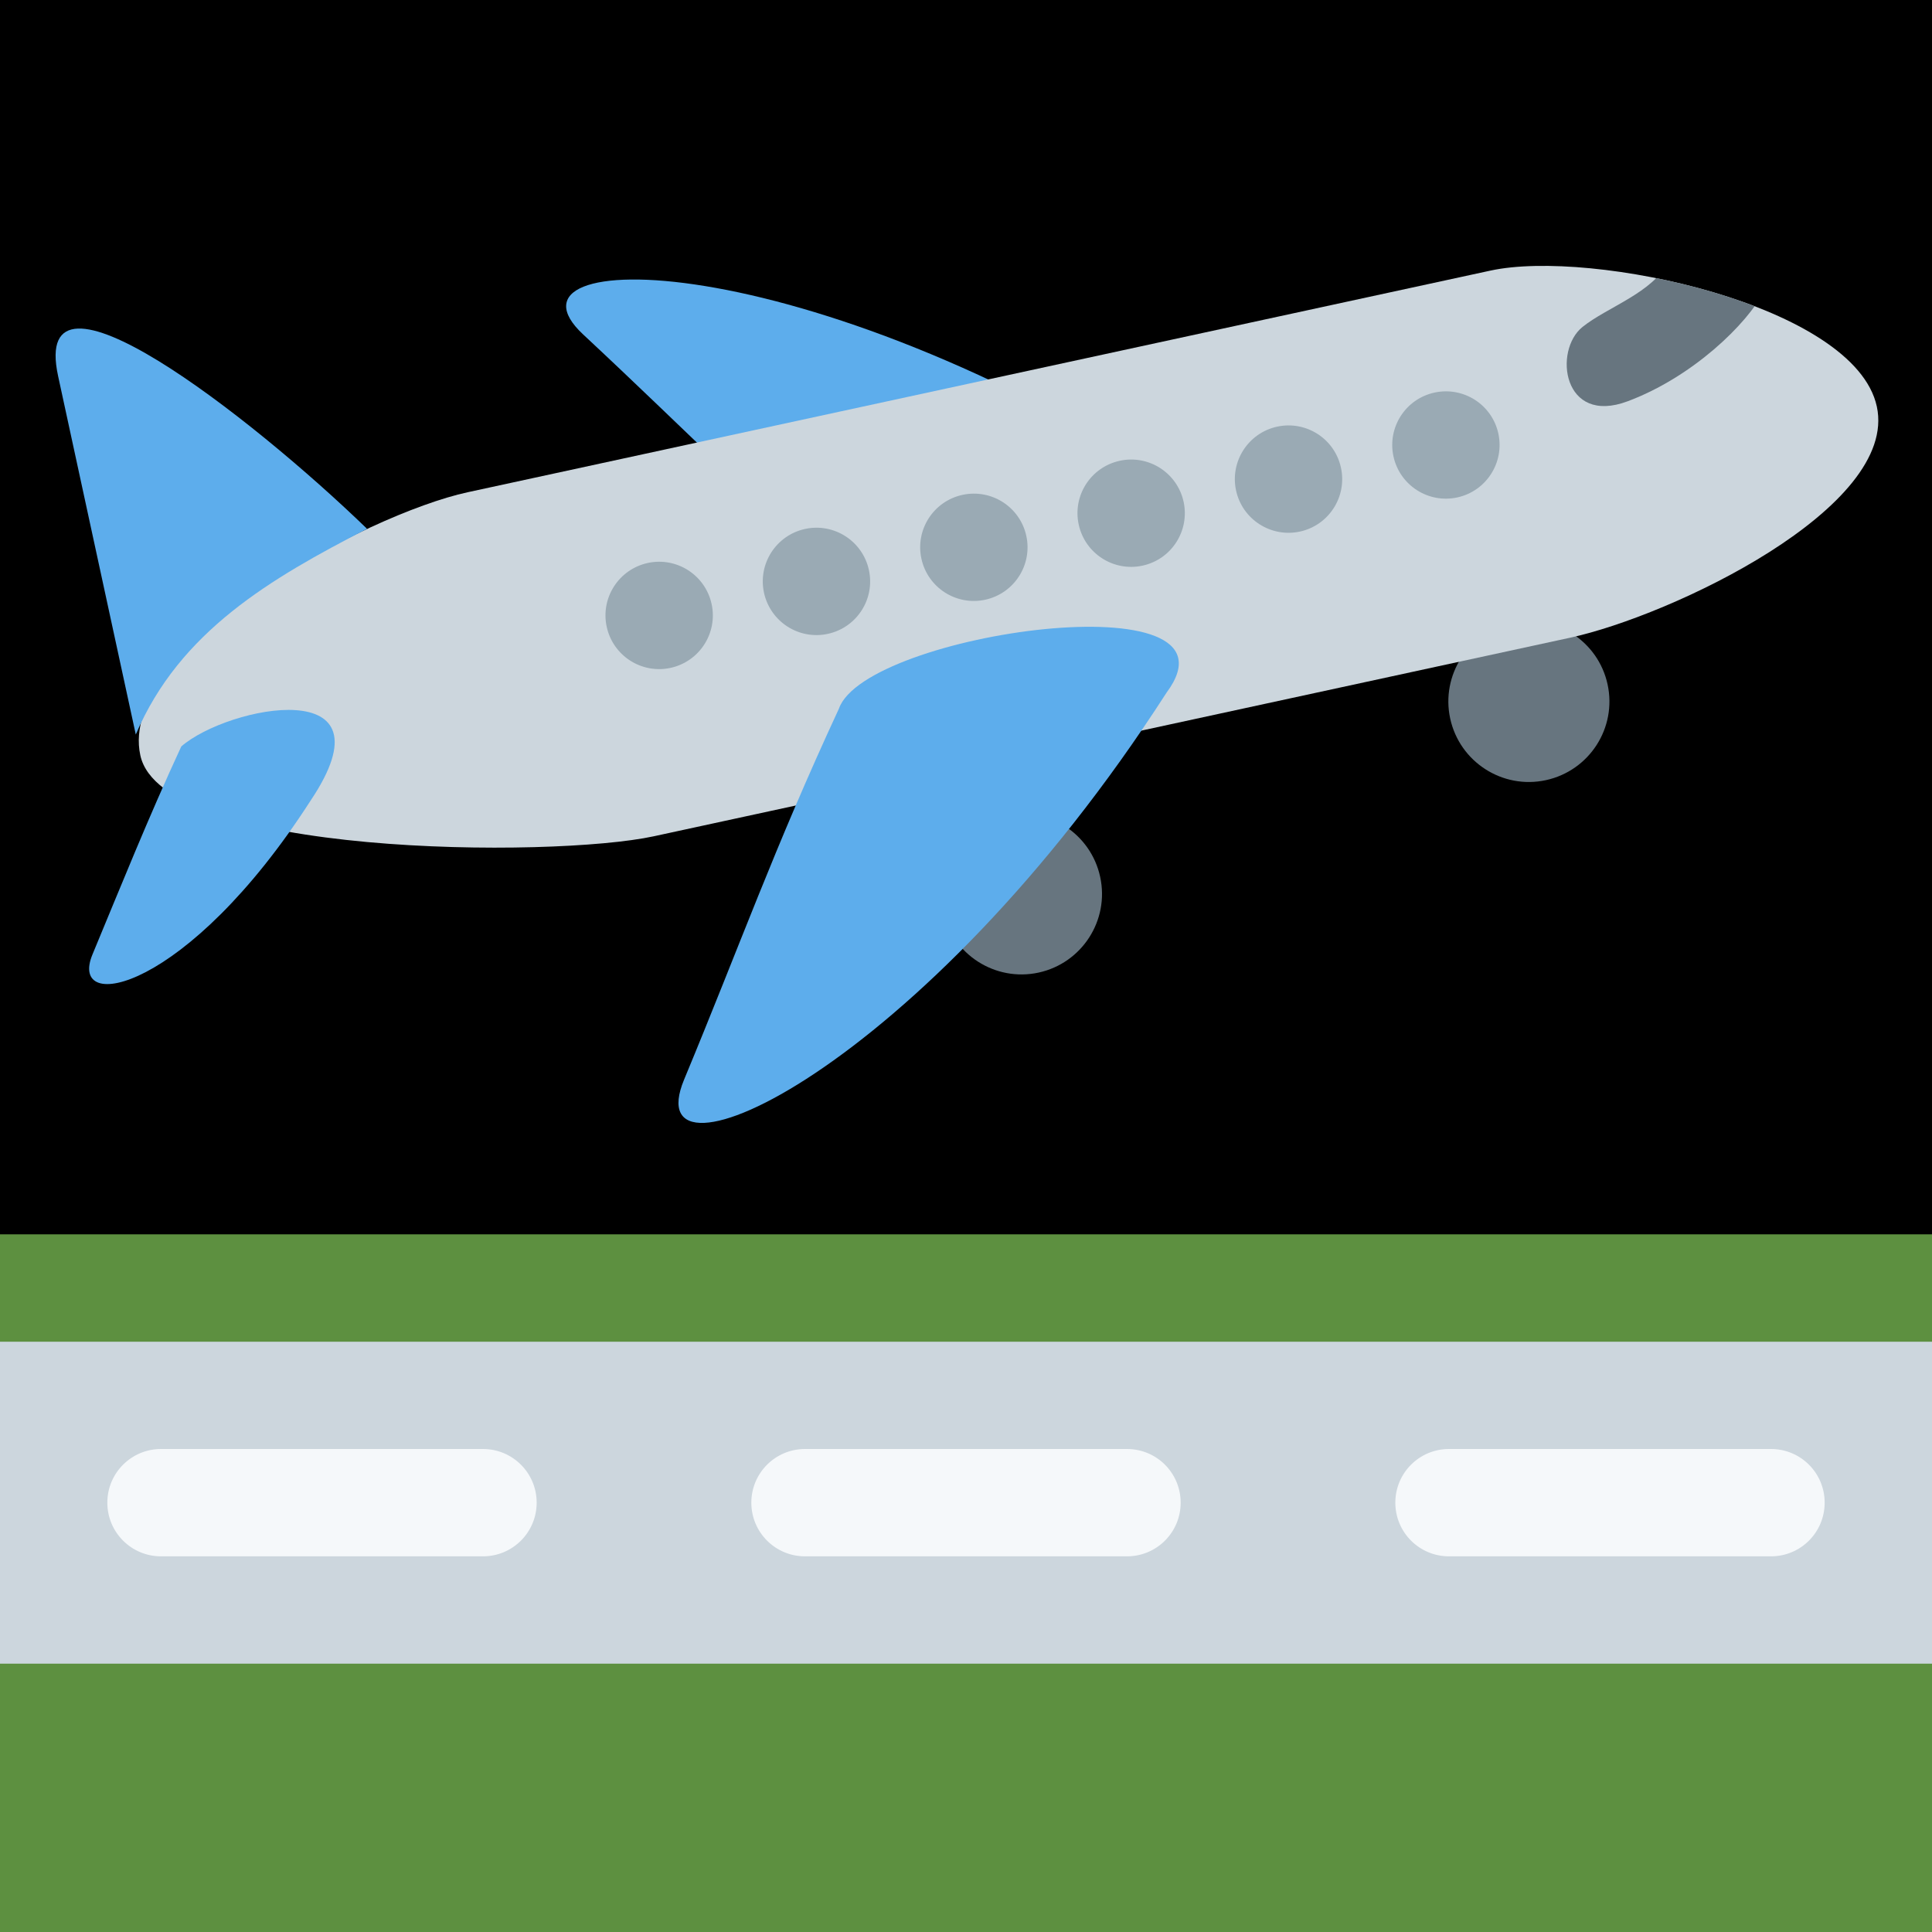 <?xml version="1.0" encoding="UTF-8" standalone="no"?><svg xmlns:dc="http://purl.org/dc/elements/1.1/" xmlns:cc="http://creativecommons.org/ns#" xmlns:rdf="http://www.w3.org/1999/02/22-rdf-syntax-ns#" xmlns:svg="http://www.w3.org/2000/svg" xmlns="http://www.w3.org/2000/svg" viewBox="0 0 45 45" style="enable-background:new 0 0 45 45;" xml:space="preserve" version="1.1" id="svg2"><rect width="100%" height="100%" fill="black"/><defs id="defs6"><clipPath id="clipPath20" clipPathUnits="userSpaceOnUse"><path id="path22" d="M 0,36 36,36 36,0 0,0 0,36 Z"/></clipPath><clipPath id="clipPath60" clipPathUnits="userSpaceOnUse"><path id="path62" d="M 27.773,30.958 8.715,26.828 C 6.826,26.419 2.178,23.942 2.615,21.925 l 0,0 c 0.409,-1.888 7.678,-1.917 9.567,-1.508 l 0,0 17.073,3.699 c 1.889,0.41 6.127,2.42 5.717,4.309 l 0,0 c -0.35,1.617 -3.99,2.621 -6.216,2.621 l 0,0 c -0.375,0 -0.71,-0.029 -0.983,-0.088"/></clipPath><clipPath id="clipPath72" clipPathUnits="userSpaceOnUse"><path id="path74" d="M 0,36 36,36 36,0 0,0 0,36 Z"/></clipPath></defs><g transform="matrix(1.25,0,0,-1.25,0,45)" id="g10"><path id="path12" style="fill:#5d9040;fill-opacity:1;fill-rule:nonzero;stroke:none" d="M 0,0 36,0 36,13 0,13 0,0 Z"/><path id="path14" style="fill:#ccd6dd;fill-opacity:1;fill-rule:nonzero;stroke:none" d="m 0,5 36,0 0,5.999 -36,0 L 0,5 Z"/><g id="g16"><g clip-path="url(#clipPath20)" id="g18"><g transform="translate(10,8)" id="g24"><path id="path26" style="fill:#f5f8fa;fill-opacity:1;fill-rule:nonzero;stroke:none" d="m 0,0 c 0,-0.553 -0.448,-1 -1,-1 l -6,0 c -0.552,0 -1,0.447 -1,1 0,0.553 0.448,1 1,1 l 6,0 C -0.448,1 0,0.553 0,0"/></g><g transform="translate(22,8)" id="g28"><path id="path30" style="fill:#f5f8fa;fill-opacity:1;fill-rule:nonzero;stroke:none" d="m 0,0 c 0,-0.553 -0.447,-1 -1,-1 l -6,0 c -0.552,0 -1,0.447 -1,1 0,0.553 0.448,1 1,1 l 6,0 C -0.447,1 0,0.553 0,0"/></g><g transform="translate(34,8)" id="g32"><path id="path34" style="fill:#f5f8fa;fill-opacity:1;fill-rule:nonzero;stroke:none" d="m 0,0 c 0,-0.553 -0.447,-1 -1,-1 l -6,0 c -0.553,0 -1,0.447 -1,1 0,0.553 0.447,1 1,1 l 6,0 C -0.447,1 0,0.553 0,0"/></g><g transform="translate(20.5,19.661)" id="g36"><path id="path38" style="fill:#67757f;fill-opacity:1;fill-rule:nonzero;stroke:none" d="m 0,0 c 0.176,-0.81 -0.339,-1.608 -1.148,-1.784 -0.81,-0.175 -1.608,0.339 -1.783,1.148 -0.176,0.81 0.338,1.609 1.148,1.784 C -0.974,1.324 -0.175,0.809 0,0"/></g><g transform="translate(29.955,23.247)" id="g40"><path id="path42" style="fill:#67757f;fill-opacity:1;fill-rule:nonzero;stroke:none" d="m 0,0 c 0.176,-0.81 -0.339,-1.608 -1.149,-1.784 -0.809,-0.176 -1.608,0.339 -1.784,1.149 -0.175,0.809 0.34,1.608 1.149,1.783 C -0.974,1.324 -0.175,0.809 0,0"/></g><g transform="translate(28.766,24.012)" id="g44"><path id="path46" style="fill:#67757f;fill-opacity:1;fill-rule:nonzero;stroke:none" d="m 0,0 c 0.058,-0.27 -0.113,-0.536 -0.383,-0.595 -0.27,-0.058 -0.536,0.113 -0.594,0.383 L -1.4,1.743 c -0.06,0.27 0.112,0.536 0.382,0.594 0.27,0.059 0.536,-0.112 0.595,-0.382 L 0,0 Z"/></g><g transform="translate(16.354,24.663)" id="g48"><path id="path50" style="fill:#5dadec;fill-opacity:1;fill-rule:nonzero;stroke:none" d="M 0,0 C 1.037,-1.093 8.003,0.963 5.677,2.258 -1.386,6.813 -7.25,6.75 -5.489,5.106 -3.504,3.256 -2.18,1.879 0,0"/></g><g transform="translate(34.972,28.425)" id="g52"><path id="path54" style="fill:#ccd6dd;fill-opacity:1;fill-rule:nonzero;stroke:none" d="m 0,0 c 0.409,-1.888 -3.829,-3.899 -5.717,-4.308 l -17.073,-3.7 c -1.889,-0.409 -9.158,-0.38 -9.567,1.508 -0.438,2.017 4.21,4.494 6.1,4.903 l 19.058,4.13 C -5.311,2.942 -0.409,1.89 0,0"/></g></g></g><g id="g56"><g clip-path="url(#clipPath60)" id="g58"><g transform="translate(29.487,29.907)" id="g64"><path id="path66" style="fill:#67757f;fill-opacity:1;fill-rule:nonzero;stroke:none" d="M 0,0 C 0.469,0.377 1.317,0.637 1.605,1.227 1.892,1.817 3.701,1.282 3.386,0.671 3.071,0.058 2.056,-0.93 0.843,-1.384 -0.369,-1.839 -0.545,-0.438 0,0"/></g></g></g><g id="g68"><g clip-path="url(#clipPath72)" id="g70"><g transform="translate(2.53,22.313)" id="g76"><path id="path78" style="fill:#5dadec;fill-opacity:1;fill-rule:nonzero;stroke:none" d="M 0,0 C -0.177,0.818 -1.27,5.86 -1.447,6.678 -1.979,9.133 2.141,5.933 4.31,3.833 2.524,2.912 0.819,1.926 0,0"/></g><g transform="translate(27.92,27.92)" id="g80"><path id="path82" style="fill:#9aaab4;fill-opacity:1;fill-rule:nonzero;stroke:none" d="m 0,0 c 0.116,-0.54 -0.226,-1.072 -0.766,-1.189 -0.54,-0.117 -1.072,0.226 -1.189,0.765 -0.117,0.54 0.225,1.072 0.765,1.189 C -0.649,0.882 -0.117,0.54 0,0"/></g><g transform="translate(24.987,27.284)" id="g84"><path id="path86" style="fill:#9aaab4;fill-opacity:1;fill-rule:nonzero;stroke:none" d="m 0,0 c 0.117,-0.539 -0.225,-1.072 -0.765,-1.189 -0.54,-0.117 -1.073,0.226 -1.19,0.766 -0.116,0.539 0.226,1.072 0.766,1.189 C -0.648,0.883 -0.116,0.54 0,0"/></g><g transform="translate(22.055,26.649)" id="g88"><path id="path90" style="fill:#9aaab4;fill-opacity:1;fill-rule:nonzero;stroke:none" d="m 0,0 c 0.116,-0.54 -0.225,-1.072 -0.766,-1.189 -0.54,-0.117 -1.072,0.226 -1.189,0.766 C -2.072,0.116 -1.73,0.648 -1.19,0.765 -0.649,0.883 -0.117,0.539 0,0"/></g><g transform="translate(19.124,26.014)" id="g92"><path id="path94" style="fill:#9aaab4;fill-opacity:1;fill-rule:nonzero;stroke:none" d="m 0,0 c 0.117,-0.54 -0.226,-1.072 -0.766,-1.189 -0.54,-0.117 -1.072,0.225 -1.189,0.765 -0.117,0.54 0.225,1.072 0.766,1.189 C -0.649,0.882 -0.117,0.539 0,0"/></g><g transform="translate(16.191,25.378)" id="g96"><path id="path98" style="fill:#9aaab4;fill-opacity:1;fill-rule:nonzero;stroke:none" d="m 0,0 c 0.117,-0.54 -0.225,-1.072 -0.766,-1.189 -0.54,-0.117 -1.071,0.226 -1.189,0.766 -0.117,0.539 0.226,1.072 0.766,1.189 C -0.649,0.883 -0.117,0.54 0,0"/></g><g transform="translate(13.26,24.744)" id="g100"><path id="path102" style="fill:#9aaab4;fill-opacity:1;fill-rule:nonzero;stroke:none" d="m 0,0 c 0.117,-0.54 -0.226,-1.072 -0.766,-1.189 -0.54,-0.117 -1.072,0.226 -1.189,0.766 -0.117,0.539 0.225,1.071 0.766,1.189 C -0.649,0.883 -0.117,0.54 0,0"/></g><g transform="translate(3.378,22.091)" id="g104"><path id="path106" style="fill:#5dadec;fill-opacity:1;fill-rule:nonzero;stroke:none" d="M 0,0 C 0.872,0.759 4.017,1.382 2.407,-1.013 0.111,-4.58 -2.12,-4.999 -1.655,-3.876 -1.129,-2.611 -0.61,-1.316 0,0"/></g><g transform="translate(15.632,22.795)" id="g108"><path id="path110" style="fill:#5dadec;fill-opacity:1;fill-rule:nonzero;stroke:none" d="M 0,0 C 0.492,1.418 7.691,2.434 6.106,0.3 1.556,-6.768 -3.808,-9.138 -2.885,-6.912 -1.844,-4.406 -1.209,-2.605 0,0"/></g></g></g></g></svg>
